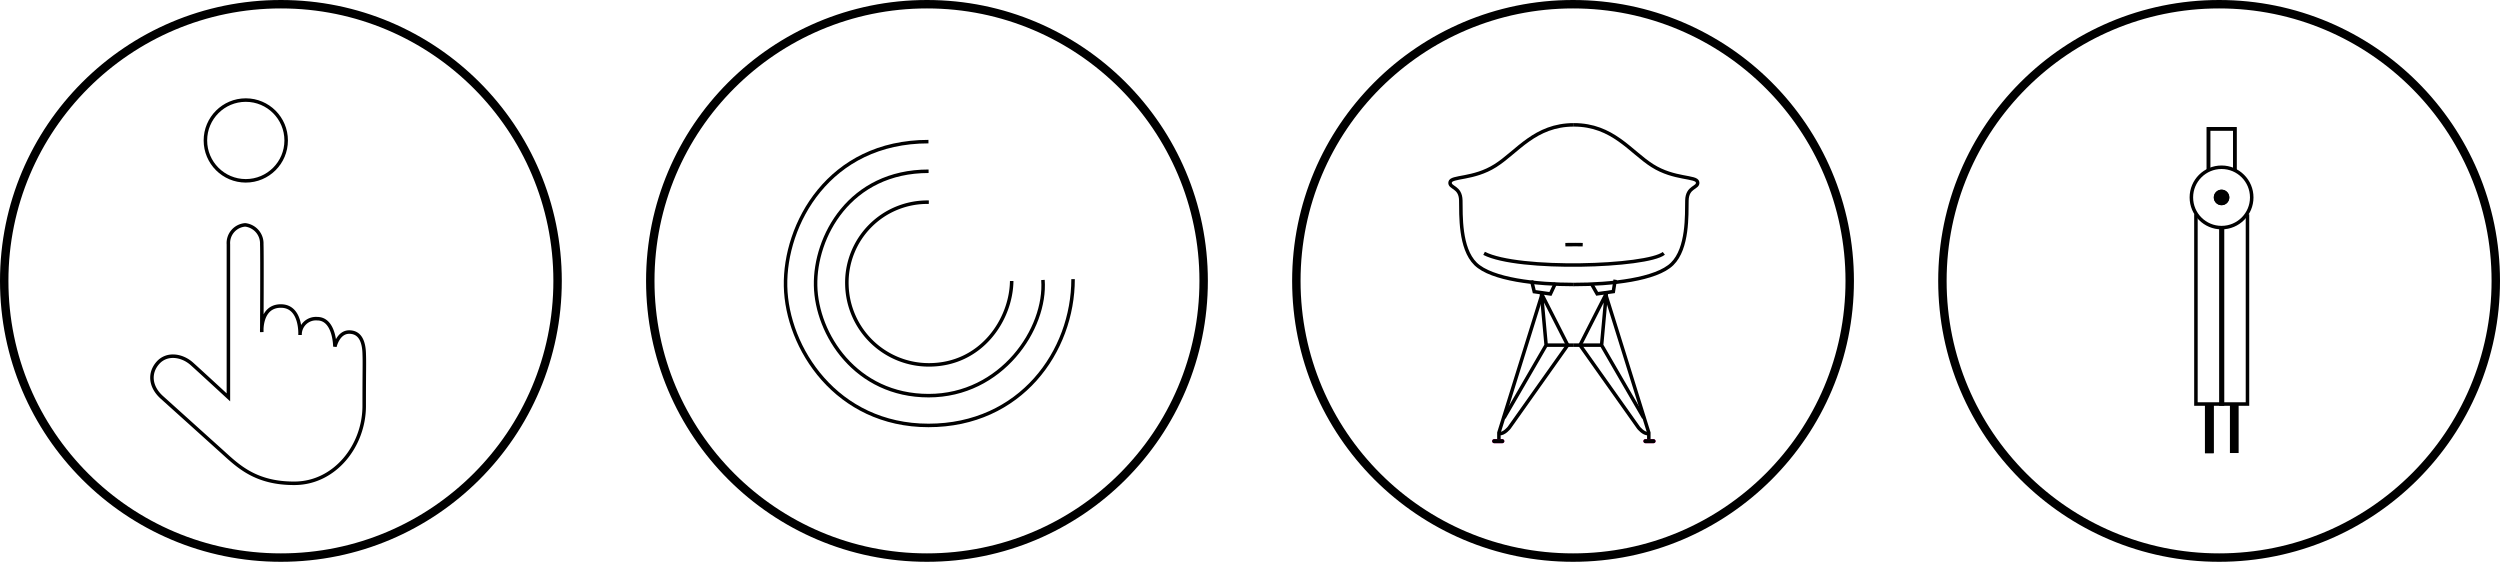 <svg xmlns="http://www.w3.org/2000/svg" viewBox="2748 49 356 80">
  <defs>
    <style>
      .cls-1, .cls-2, .cls-6 {
        fill: none;
      }

      .cls-1, .cls-2, .cls-3, .cls-4 {
        stroke: #000;
      }

      .cls-1, .cls-3, .cls-4 {
        stroke-width: 0.5px;
      }

      .cls-2 {
        stroke-width: 1.2px;
      }

      .cls-3 {
        fill: #ff009d;
      }

      .cls-5 {
        stroke: none;
      }
    </style>
  </defs>
  <g id="Group_52" data-name="Group 52" transform="translate(2031 -20)">
    <g id="Ellipse_71" data-name="Ellipse 71" class="cls-1" transform="translate(746 83)">
      <circle class="cls-5" cx="6" cy="6" r="6"/>
      <circle class="cls-6" cx="6" cy="6" r="5.75"/>
    </g>
    <g id="Ellipse_49" data-name="Ellipse 49" class="cls-2" transform="translate(809 69)">
      <ellipse class="cls-5" cx="40" cy="40" rx="40" ry="40"/>
      <ellipse class="cls-6" cx="40" cy="40" rx="39.4" ry="39.4"/>
    </g>
    <path id="Path_35" data-name="Path 35" class="cls-1" d="M3065.559,762.083c-14.247,0-20.528,11.842-20.348,20.59s7.211,19.823,20.352,19.823,20.59-10.57,20.59-20.836" transform="translate(-2216.348 -672.915)"/>
    <path id="Path_36" data-name="Path 36" class="cls-1" d="M16.091,0C4.827,0-.139,9.363,0,16.28S5.7,31.954,16.095,31.954s16.8-9.55,16.28-16.475" transform="translate(833.141 93.387)"/>
    <path id="Path_37" data-name="Path 37" class="cls-1" d="M11.665,0A11.451,11.451,0,0,0,0,11.8,11.668,11.668,0,0,0,11.668,23.165c7.532,0,11.731-6.507,11.8-11.943" transform="translate(837.598 97.792)"/>
    <g id="Ellipse_48" data-name="Ellipse 48" class="cls-2" transform="translate(717 69)">
      <ellipse class="cls-5" cx="40" cy="40" rx="40" ry="40"/>
      <ellipse class="cls-6" cx="40" cy="40" rx="39.4" ry="39.4"/>
    </g>
    <path id="Path_32" data-name="Path 32" class="cls-1" d="M15.378,20.374.795,4.178A2.594,2.594,0,0,1,.722.514,2.664,2.664,0,0,1,4.329,1c1.026,1.046,8.357,9.282,8.357,9.282s-2.663-2.592-.46-4.575,4.786,1.233,4.786,1.233a2.269,2.269,0,0,1,.27-3.357c1.856-1.671,4.534,1.275,4.534,1.275s-1.053-1.849.121-2.906,2.478-.361,3.6.8,1.234,1.37,5.032,5.588,4.242,10.942.041,14.79-7.793,3.588-10.859,3.588H8.333c-2.3,0-3.707-1.392-3.707-3.3s1.814-3.108,3.707-3.108S15.378,20.374,15.378,20.374Z" transform="matrix(0.743, 0.669, -0.669, 0.743, 751.729, 100.157)"/>
    <g id="Ellipse_55" data-name="Ellipse 55" class="cls-2" transform="translate(901 69)">
      <ellipse class="cls-5" cx="40" cy="40" rx="40" ry="40"/>
      <ellipse class="cls-6" cx="40" cy="40" rx="39.4" ry="39.4"/>
    </g>
    <path id="Path_52" data-name="Path 52" class="cls-1" d="M0,0C5.548,0,8.047,3.831,11.179,5.812s6.294,1.48,6.441,2.349-1.487.583-1.522,2.62S16.26,17.573,14,19.8,5.33,22.734,0,22.734" transform="translate(941.118 86.778)"/>
    <path id="Path_53" data-name="Path 53" class="cls-1" d="M17.63,0C12.082,0,9.583,3.831,6.45,5.812S.156,7.291.009,8.161s1.487.583,1.522,2.62-.162,6.792,2.1,9.016,8.672,2.937,14,2.937" transform="translate(923.488 86.778)"/>
    <path id="Path_54" data-name="Path 54" class="cls-1" d="M3299.162,790.212c.88-.021,2.178-.011,2.473,0" transform="translate(-2359.256 -686.371)"/>
    <path id="Path_55" data-name="Path 55" class="cls-1" d="M3293.035,792.545c4.879,2.516,23.188,1.909,25.593,0" transform="translate(-2364.701 -687.469)"/>
    <path id="Path_57" data-name="Path 57" class="cls-1" d="M3.425,0l-.5,1.632H.6L0,.122" transform="translate(935.112 108.833) rotate(8)"/>
    <path id="Path_56" data-name="Path 56" class="cls-1" d="M3.425,0l-.5,1.632H.6L0,.122" transform="translate(943.615 109.309) rotate(-8)"/>
    <path id="Path_47" data-name="Path 47" class="cls-1" d="M3312.064,815.309h-4.089" transform="translate(-2370.946 -697.161)"/>
    <path id="Path_47-2" data-name="Path 47" class="cls-1" d="M3307.975,815.309h4.089" transform="translate(-2366.858 -697.161)"/>
    <path id="Path_48" data-name="Path 48" class="cls-1" d="M3302.912,802.3l-6.25,20.046v1.044" transform="translate(-2366.217 -691.726)"/>
    <path id="Path_49" data-name="Path 49" class="cls-1" d="M3297.43,820.4l6-10.36-.667-7.341,3.734,7.341-8.322,11.747s-.715.921-1.411.851" transform="translate(-2366.261 -691.89)"/>
    <path id="Path_48-2" data-name="Path 48" class="cls-1" d="M3296.662,802.3l6.25,20.046v1.044" transform="translate(-2351.121 -691.726)"/>
    <path id="Path_49-2" data-name="Path 49" class="cls-1" d="M3305.832,820.4l-6-10.36.667-7.341-3.734,7.341,8.321,11.746s.715.921,1.411.851" transform="translate(-2354.765 -691.89)"/>
    <g id="Rectangle_36" data-name="Rectangle 36" class="cls-3" transform="translate(929.477 131.532)">
      <rect class="cls-5" width="1.746" height="0.582" rx="0.291"/>
      <rect class="cls-6" x="0.25" y="0.25" width="1.246" height="0.082" rx="0.041"/>
    </g>
    <g id="Rectangle_37" data-name="Rectangle 37" class="cls-3" transform="translate(951.012 131.532)">
      <rect class="cls-5" width="1.746" height="0.582" rx="0.291"/>
      <rect class="cls-6" x="0.25" y="0.25" width="1.246" height="0.082" rx="0.041"/>
    </g>
    <g id="Ellipse_65" data-name="Ellipse 65" class="cls-2" transform="translate(993 69)">
      <ellipse class="cls-5" cx="40" cy="40" rx="40" ry="40"/>
      <ellipse class="cls-6" cx="40" cy="40" rx="39.4" ry="39.4"/>
    </g>
    <g id="Ellipse_64" data-name="Ellipse 64" class="cls-4" transform="translate(1032.245 96.011)">
      <ellipse class="cls-5" cx="1.104" cy="1.104" rx="1.104" ry="1.104"/>
      <ellipse class="cls-6" cx="1.104" cy="1.104" rx="0.854" ry="0.854"/>
    </g>
    <path id="Path_82" data-name="Path 82" class="cls-1" d="M3316.5,274.313v-5.945h3.749v5.945" transform="translate(-2285.012 -181.024)"/>
    <path id="Path_83" data-name="Path 83" class="cls-1" d="M3316.5,274.313v-5.945h3.749v5.945" transform="translate(-2285.012 -181.024)"/>
    <path id="Path_85" data-name="Path 85" class="cls-1" d="M0,27.037V0H3.787V25.037" transform="translate(1037.041 126.537) rotate(180)"/>
    <path id="Path_84" data-name="Path 84" class="cls-1" d="M0,25.037V0H3.787V27.037" transform="translate(1033.487 126.537) rotate(-180)"/>
    <g id="Rectangle_38" data-name="Rectangle 38" class="cls-4" transform="translate(1030.987 126.506)">
      <rect class="cls-5" width="1.24" height="7.028"/>
      <rect class="cls-6" x="0.25" y="0.25" width="0.74" height="6.528"/>
    </g>
    <path id="Path_124" data-name="Path 124" class="cls-4" d="M.525.3h.74V6.826H.525Z" transform="translate(1034.266 126.434)"/>
    <g id="Ellipse_63" data-name="Ellipse 63" class="cls-1" transform="translate(1028.801 92.566)">
      <ellipse class="cls-5" cx="4.548" cy="4.548" rx="4.548" ry="4.548"/>
      <ellipse class="cls-6" cx="4.548" cy="4.548" rx="4.298" ry="4.298"/>
    </g>
  </g>
</svg>
